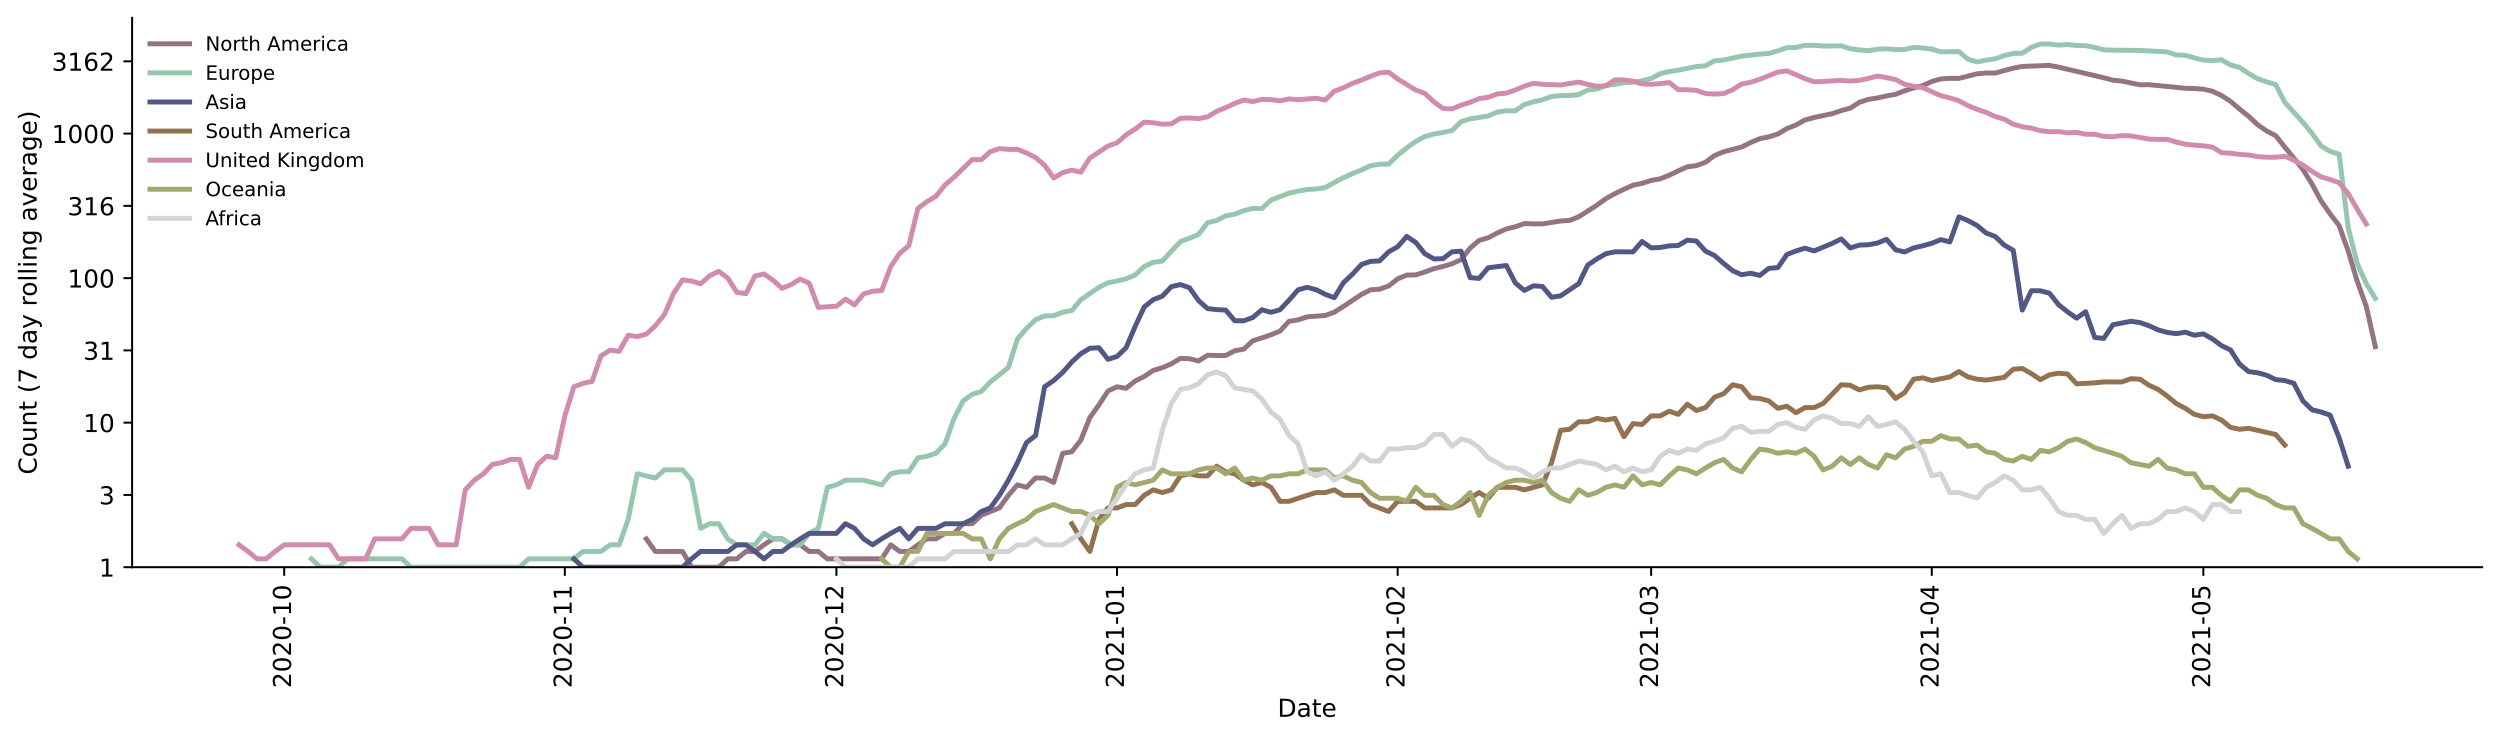 <?xml version="1.0" encoding="utf-8" standalone="no"?>
<!DOCTYPE svg PUBLIC "-//W3C//DTD SVG 1.1//EN"
  "http://www.w3.org/Graphics/SVG/1.1/DTD/svg11.dtd">
<!-- Created with matplotlib (https://matplotlib.org/) -->
<svg height="298.621pt" version="1.1" viewBox="0 0 1009.128 298.621" width="1009.128pt" xmlns="http://www.w3.org/2000/svg" xmlns:xlink="http://www.w3.org/1999/xlink">
 <defs>
  <style type="text/css">*{stroke-linecap:butt;stroke-linejoin:round;}</style>
 </defs>
 <g id="figure_1">
  <g id="patch_1">
   <path d="M 0 298.621 
L 1009.128 298.621 
L 1009.128 0 
L 0 0 
z
" style="fill:#ffffff;"/>
  </g>
  <g id="axes_1">
   <g id="patch_2">
    <path d="M 53.328 228.96 
L 1001.928 228.96 
L 1001.928 7.2 
L 53.328 7.2 
z
" style="fill:#ffffff;"/>
   </g>
   <g id="matplotlib.axis_1">
    <g id="xtick_1">
     <g id="line2d_1">
      <defs>
       <path d="M 0 0 
L 0 3.5 
" id="m4440523bf5" style="stroke:#000000;stroke-width:0.8;"/>
      </defs>
      <g>
       <use style="stroke:#000000;stroke-width:0.8;" x="114.717" xlink:href="#m4440523bf5" y="228.96"/>
      </g>
     </g>
     <g id="text_1">
      <!-- 2020-10 -->
      <g transform="translate(117.476 277.743)rotate(-90)scale(0.1 -0.1)">
       <defs>
        <path d="M 19.188 8.297 
L 53.609 8.297 
L 53.609 0 
L 7.328 0 
L 7.328 8.297 
Q 12.938 14.109 22.625 23.891 
Q 32.328 33.688 34.812 36.531 
Q 39.547 41.844 41.422 45.531 
Q 43.312 49.219 43.312 52.781 
Q 43.312 58.594 39.234 62.25 
Q 35.156 65.922 28.609 65.922 
Q 23.969 65.922 18.812 64.312 
Q 13.672 62.703 7.812 59.422 
L 7.812 69.391 
Q 13.766 71.781 18.938 73 
Q 24.125 74.219 28.422 74.219 
Q 39.75 74.219 46.484 68.547 
Q 53.219 62.891 53.219 53.422 
Q 53.219 48.922 51.531 44.891 
Q 49.859 40.875 45.406 35.406 
Q 44.188 33.984 37.641 27.219 
Q 31.109 20.453 19.188 8.297 
z
" id="DejaVuSans-50"/>
        <path d="M 31.781 66.406 
Q 24.172 66.406 20.328 58.906 
Q 16.5 51.422 16.5 36.375 
Q 16.5 21.391 20.328 13.891 
Q 24.172 6.391 31.781 6.391 
Q 39.453 6.391 43.281 13.891 
Q 47.125 21.391 47.125 36.375 
Q 47.125 51.422 43.281 58.906 
Q 39.453 66.406 31.781 66.406 
z
M 31.781 74.219 
Q 44.047 74.219 50.516 64.516 
Q 56.984 54.828 56.984 36.375 
Q 56.984 17.969 50.516 8.266 
Q 44.047 -1.422 31.781 -1.422 
Q 19.531 -1.422 13.062 8.266 
Q 6.594 17.969 6.594 36.375 
Q 6.594 54.828 13.062 64.516 
Q 19.531 74.219 31.781 74.219 
z
" id="DejaVuSans-48"/>
        <path d="M 4.891 31.391 
L 31.203 31.391 
L 31.203 23.391 
L 4.891 23.391 
z
" id="DejaVuSans-45"/>
        <path d="M 12.406 8.297 
L 28.516 8.297 
L 28.516 63.922 
L 10.984 60.406 
L 10.984 69.391 
L 28.422 72.906 
L 38.281 72.906 
L 38.281 8.297 
L 54.391 8.297 
L 54.391 0 
L 12.406 0 
z
" id="DejaVuSans-49"/>
       </defs>
       <use xlink:href="#DejaVuSans-50"/>
       <use x="63.623" xlink:href="#DejaVuSans-48"/>
       <use x="127.246" xlink:href="#DejaVuSans-50"/>
       <use x="190.869" xlink:href="#DejaVuSans-48"/>
       <use x="254.492" xlink:href="#DejaVuSans-45"/>
       <use x="290.576" xlink:href="#DejaVuSans-49"/>
       <use x="354.199" xlink:href="#DejaVuSans-48"/>
      </g>
     </g>
    </g>
    <g id="xtick_2">
     <g id="line2d_2">
      <g>
       <use style="stroke:#000000;stroke-width:0.8;" x="227.993" xlink:href="#m4440523bf5" y="228.96"/>
      </g>
     </g>
     <g id="text_2">
      <!-- 2020-11 -->
      <g transform="translate(230.753 277.743)rotate(-90)scale(0.1 -0.1)">
       <use xlink:href="#DejaVuSans-50"/>
       <use x="63.623" xlink:href="#DejaVuSans-48"/>
       <use x="127.246" xlink:href="#DejaVuSans-50"/>
       <use x="190.869" xlink:href="#DejaVuSans-48"/>
       <use x="254.492" xlink:href="#DejaVuSans-45"/>
       <use x="290.576" xlink:href="#DejaVuSans-49"/>
       <use x="354.199" xlink:href="#DejaVuSans-49"/>
      </g>
     </g>
    </g>
    <g id="xtick_3">
     <g id="line2d_3">
      <g>
       <use style="stroke:#000000;stroke-width:0.8;" x="337.616" xlink:href="#m4440523bf5" y="228.96"/>
      </g>
     </g>
     <g id="text_3">
      <!-- 2020-12 -->
      <g transform="translate(340.375 277.743)rotate(-90)scale(0.1 -0.1)">
       <use xlink:href="#DejaVuSans-50"/>
       <use x="63.623" xlink:href="#DejaVuSans-48"/>
       <use x="127.246" xlink:href="#DejaVuSans-50"/>
       <use x="190.869" xlink:href="#DejaVuSans-48"/>
       <use x="254.492" xlink:href="#DejaVuSans-45"/>
       <use x="290.576" xlink:href="#DejaVuSans-49"/>
       <use x="354.199" xlink:href="#DejaVuSans-50"/>
      </g>
     </g>
    </g>
    <g id="xtick_4">
     <g id="line2d_4">
      <g>
       <use style="stroke:#000000;stroke-width:0.8;" x="450.892" xlink:href="#m4440523bf5" y="228.96"/>
      </g>
     </g>
     <g id="text_4">
      <!-- 2021-01 -->
      <g transform="translate(453.652 277.743)rotate(-90)scale(0.1 -0.1)">
       <use xlink:href="#DejaVuSans-50"/>
       <use x="63.623" xlink:href="#DejaVuSans-48"/>
       <use x="127.246" xlink:href="#DejaVuSans-50"/>
       <use x="190.869" xlink:href="#DejaVuSans-49"/>
       <use x="254.492" xlink:href="#DejaVuSans-45"/>
       <use x="290.576" xlink:href="#DejaVuSans-48"/>
       <use x="354.199" xlink:href="#DejaVuSans-49"/>
      </g>
     </g>
    </g>
    <g id="xtick_5">
     <g id="line2d_5">
      <g>
       <use style="stroke:#000000;stroke-width:0.8;" x="564.169" xlink:href="#m4440523bf5" y="228.96"/>
      </g>
     </g>
     <g id="text_5">
      <!-- 2021-02 -->
      <g transform="translate(566.928 277.743)rotate(-90)scale(0.1 -0.1)">
       <use xlink:href="#DejaVuSans-50"/>
       <use x="63.623" xlink:href="#DejaVuSans-48"/>
       <use x="127.246" xlink:href="#DejaVuSans-50"/>
       <use x="190.869" xlink:href="#DejaVuSans-49"/>
       <use x="254.492" xlink:href="#DejaVuSans-45"/>
       <use x="290.576" xlink:href="#DejaVuSans-48"/>
       <use x="354.199" xlink:href="#DejaVuSans-50"/>
      </g>
     </g>
    </g>
    <g id="xtick_6">
     <g id="line2d_6">
      <g>
       <use style="stroke:#000000;stroke-width:0.8;" x="666.483" xlink:href="#m4440523bf5" y="228.96"/>
      </g>
     </g>
     <g id="text_6">
      <!-- 2021-03 -->
      <g transform="translate(669.243 277.743)rotate(-90)scale(0.1 -0.1)">
       <defs>
        <path d="M 40.578 39.312 
Q 47.656 37.797 51.625 33 
Q 55.609 28.219 55.609 21.188 
Q 55.609 10.406 48.188 4.484 
Q 40.766 -1.422 27.094 -1.422 
Q 22.516 -1.422 17.656 -0.516 
Q 12.797 0.391 7.625 2.203 
L 7.625 11.719 
Q 11.719 9.328 16.594 8.109 
Q 21.484 6.891 26.812 6.891 
Q 36.078 6.891 40.938 10.547 
Q 45.797 14.203 45.797 21.188 
Q 45.797 27.641 41.281 31.266 
Q 36.766 34.906 28.719 34.906 
L 20.219 34.906 
L 20.219 43.016 
L 29.109 43.016 
Q 36.375 43.016 40.234 45.922 
Q 44.094 48.828 44.094 54.297 
Q 44.094 59.906 40.109 62.906 
Q 36.141 65.922 28.719 65.922 
Q 24.656 65.922 20.016 65.031 
Q 15.375 64.156 9.812 62.312 
L 9.812 71.094 
Q 15.438 72.656 20.344 73.438 
Q 25.25 74.219 29.594 74.219 
Q 40.828 74.219 47.359 69.109 
Q 53.906 64.016 53.906 55.328 
Q 53.906 49.266 50.438 45.094 
Q 46.969 40.922 40.578 39.312 
z
" id="DejaVuSans-51"/>
       </defs>
       <use xlink:href="#DejaVuSans-50"/>
       <use x="63.623" xlink:href="#DejaVuSans-48"/>
       <use x="127.246" xlink:href="#DejaVuSans-50"/>
       <use x="190.869" xlink:href="#DejaVuSans-49"/>
       <use x="254.492" xlink:href="#DejaVuSans-45"/>
       <use x="290.576" xlink:href="#DejaVuSans-48"/>
       <use x="354.199" xlink:href="#DejaVuSans-51"/>
      </g>
     </g>
    </g>
    <g id="xtick_7">
     <g id="line2d_7">
      <g>
       <use style="stroke:#000000;stroke-width:0.8;" x="779.76" xlink:href="#m4440523bf5" y="228.96"/>
      </g>
     </g>
     <g id="text_7">
      <!-- 2021-04 -->
      <g transform="translate(782.519 277.743)rotate(-90)scale(0.1 -0.1)">
       <defs>
        <path d="M 37.797 64.312 
L 12.891 25.391 
L 37.797 25.391 
z
M 35.203 72.906 
L 47.609 72.906 
L 47.609 25.391 
L 58.016 25.391 
L 58.016 17.188 
L 47.609 17.188 
L 47.609 0 
L 37.797 0 
L 37.797 17.188 
L 4.891 17.188 
L 4.891 26.703 
z
" id="DejaVuSans-52"/>
       </defs>
       <use xlink:href="#DejaVuSans-50"/>
       <use x="63.623" xlink:href="#DejaVuSans-48"/>
       <use x="127.246" xlink:href="#DejaVuSans-50"/>
       <use x="190.869" xlink:href="#DejaVuSans-49"/>
       <use x="254.492" xlink:href="#DejaVuSans-45"/>
       <use x="290.576" xlink:href="#DejaVuSans-48"/>
       <use x="354.199" xlink:href="#DejaVuSans-52"/>
      </g>
     </g>
    </g>
    <g id="xtick_8">
     <g id="line2d_8">
      <g>
       <use style="stroke:#000000;stroke-width:0.8;" x="889.382" xlink:href="#m4440523bf5" y="228.96"/>
      </g>
     </g>
     <g id="text_8">
      <!-- 2021-05 -->
      <g transform="translate(892.142 277.743)rotate(-90)scale(0.1 -0.1)">
       <defs>
        <path d="M 10.797 72.906 
L 49.516 72.906 
L 49.516 64.594 
L 19.828 64.594 
L 19.828 46.734 
Q 21.969 47.469 24.109 47.828 
Q 26.266 48.188 28.422 48.188 
Q 40.625 48.188 47.75 41.5 
Q 54.891 34.812 54.891 23.391 
Q 54.891 11.625 47.562 5.094 
Q 40.234 -1.422 26.906 -1.422 
Q 22.312 -1.422 17.547 -0.641 
Q 12.797 0.141 7.719 1.703 
L 7.719 11.625 
Q 12.109 9.234 16.797 8.062 
Q 21.484 6.891 26.703 6.891 
Q 35.156 6.891 40.078 11.328 
Q 45.016 15.766 45.016 23.391 
Q 45.016 31 40.078 35.438 
Q 35.156 39.891 26.703 39.891 
Q 22.75 39.891 18.812 39.016 
Q 14.891 38.141 10.797 36.281 
z
" id="DejaVuSans-53"/>
       </defs>
       <use xlink:href="#DejaVuSans-50"/>
       <use x="63.623" xlink:href="#DejaVuSans-48"/>
       <use x="127.246" xlink:href="#DejaVuSans-50"/>
       <use x="190.869" xlink:href="#DejaVuSans-49"/>
       <use x="254.492" xlink:href="#DejaVuSans-45"/>
       <use x="290.576" xlink:href="#DejaVuSans-48"/>
       <use x="354.199" xlink:href="#DejaVuSans-53"/>
      </g>
     </g>
    </g>
    <g id="text_9">
     <!-- Date -->
     <g transform="translate(515.677 289.341)scale(0.1 -0.1)">
      <defs>
       <path d="M 19.672 64.797 
L 19.672 8.109 
L 31.594 8.109 
Q 46.688 8.109 53.688 14.938 
Q 60.688 21.781 60.688 36.531 
Q 60.688 51.172 53.688 57.984 
Q 46.688 64.797 31.594 64.797 
z
M 9.812 72.906 
L 30.078 72.906 
Q 51.266 72.906 61.172 64.094 
Q 71.094 55.281 71.094 36.531 
Q 71.094 17.672 61.125 8.828 
Q 51.172 0 30.078 0 
L 9.812 0 
z
" id="DejaVuSans-68"/>
       <path d="M 34.281 27.484 
Q 23.391 27.484 19.188 25 
Q 14.984 22.516 14.984 16.5 
Q 14.984 11.719 18.141 8.906 
Q 21.297 6.109 26.703 6.109 
Q 34.188 6.109 38.703 11.406 
Q 43.219 16.703 43.219 25.484 
L 43.219 27.484 
z
M 52.203 31.203 
L 52.203 0 
L 43.219 0 
L 43.219 8.297 
Q 40.141 3.328 35.547 0.953 
Q 30.953 -1.422 24.312 -1.422 
Q 15.922 -1.422 10.953 3.297 
Q 6 8.016 6 15.922 
Q 6 25.141 12.172 29.828 
Q 18.359 34.516 30.609 34.516 
L 43.219 34.516 
L 43.219 35.406 
Q 43.219 41.609 39.141 45 
Q 35.062 48.391 27.688 48.391 
Q 23 48.391 18.547 47.266 
Q 14.109 46.141 10.016 43.891 
L 10.016 52.203 
Q 14.938 54.109 19.578 55.047 
Q 24.219 56 28.609 56 
Q 40.484 56 46.344 49.844 
Q 52.203 43.703 52.203 31.203 
z
" id="DejaVuSans-97"/>
       <path d="M 18.312 70.219 
L 18.312 54.688 
L 36.812 54.688 
L 36.812 47.703 
L 18.312 47.703 
L 18.312 18.016 
Q 18.312 11.328 20.141 9.422 
Q 21.969 7.516 27.594 7.516 
L 36.812 7.516 
L 36.812 0 
L 27.594 0 
Q 17.188 0 13.234 3.875 
Q 9.281 7.766 9.281 18.016 
L 9.281 47.703 
L 2.688 47.703 
L 2.688 54.688 
L 9.281 54.688 
L 9.281 70.219 
z
" id="DejaVuSans-116"/>
       <path d="M 56.203 29.594 
L 56.203 25.203 
L 14.891 25.203 
Q 15.484 15.922 20.484 11.062 
Q 25.484 6.203 34.422 6.203 
Q 39.594 6.203 44.453 7.469 
Q 49.312 8.734 54.109 11.281 
L 54.109 2.781 
Q 49.266 0.734 44.188 -0.344 
Q 39.109 -1.422 33.891 -1.422 
Q 20.797 -1.422 13.156 6.188 
Q 5.516 13.812 5.516 26.812 
Q 5.516 40.234 12.766 48.109 
Q 20.016 56 32.328 56 
Q 43.359 56 49.781 48.891 
Q 56.203 41.797 56.203 29.594 
z
M 47.219 32.234 
Q 47.125 39.594 43.094 43.984 
Q 39.062 48.391 32.422 48.391 
Q 24.906 48.391 20.391 44.141 
Q 15.875 39.891 15.188 32.172 
z
" id="DejaVuSans-101"/>
      </defs>
      <use xlink:href="#DejaVuSans-68"/>
      <use x="77.002" xlink:href="#DejaVuSans-97"/>
      <use x="138.281" xlink:href="#DejaVuSans-116"/>
      <use x="177.49" xlink:href="#DejaVuSans-101"/>
     </g>
    </g>
   </g>
   <g id="matplotlib.axis_2">
    <g id="ytick_1">
     <g id="line2d_9">
      <defs>
       <path d="M 0 0 
L -3.5 0 
" id="m72261c128d" style="stroke:#000000;stroke-width:0.8;"/>
      </defs>
      <g>
       <use style="stroke:#000000;stroke-width:0.8;" x="53.328" xlink:href="#m72261c128d" y="228.96"/>
      </g>
     </g>
     <g id="text_10">
      <!-- 1 -->
      <g transform="translate(39.966 232.759)scale(0.1 -0.1)">
       <use xlink:href="#DejaVuSans-49"/>
      </g>
     </g>
    </g>
    <g id="ytick_2">
     <g id="line2d_10">
      <g>
       <use style="stroke:#000000;stroke-width:0.8;" x="53.328" xlink:href="#m72261c128d" y="199.788"/>
      </g>
     </g>
     <g id="text_11">
      <!-- 3 -->
      <g transform="translate(39.966 203.587)scale(0.1 -0.1)">
       <use xlink:href="#DejaVuSans-51"/>
      </g>
     </g>
    </g>
    <g id="ytick_3">
     <g id="line2d_11">
      <g>
       <use style="stroke:#000000;stroke-width:0.8;" x="53.328" xlink:href="#m72261c128d" y="170.616"/>
      </g>
     </g>
     <g id="text_12">
      <!-- 10 -->
      <g transform="translate(33.603 174.415)scale(0.1 -0.1)">
       <use xlink:href="#DejaVuSans-49"/>
       <use x="63.623" xlink:href="#DejaVuSans-48"/>
      </g>
     </g>
    </g>
    <g id="ytick_4">
     <g id="line2d_12">
      <g>
       <use style="stroke:#000000;stroke-width:0.8;" x="53.328" xlink:href="#m72261c128d" y="141.444"/>
      </g>
     </g>
     <g id="text_13">
      <!-- 31 -->
      <g transform="translate(33.603 145.243)scale(0.1 -0.1)">
       <use xlink:href="#DejaVuSans-51"/>
       <use x="63.623" xlink:href="#DejaVuSans-49"/>
      </g>
     </g>
    </g>
    <g id="ytick_5">
     <g id="line2d_13">
      <g>
       <use style="stroke:#000000;stroke-width:0.8;" x="53.328" xlink:href="#m72261c128d" y="112.272"/>
      </g>
     </g>
     <g id="text_14">
      <!-- 100 -->
      <g transform="translate(27.241 116.071)scale(0.1 -0.1)">
       <use xlink:href="#DejaVuSans-49"/>
       <use x="63.623" xlink:href="#DejaVuSans-48"/>
       <use x="127.246" xlink:href="#DejaVuSans-48"/>
      </g>
     </g>
    </g>
    <g id="ytick_6">
     <g id="line2d_14">
      <g>
       <use style="stroke:#000000;stroke-width:0.8;" x="53.328" xlink:href="#m72261c128d" y="83.1"/>
      </g>
     </g>
     <g id="text_15">
      <!-- 316 -->
      <g transform="translate(27.241 86.899)scale(0.1 -0.1)">
       <defs>
        <path d="M 33.016 40.375 
Q 26.375 40.375 22.484 35.828 
Q 18.609 31.297 18.609 23.391 
Q 18.609 15.531 22.484 10.953 
Q 26.375 6.391 33.016 6.391 
Q 39.656 6.391 43.531 10.953 
Q 47.406 15.531 47.406 23.391 
Q 47.406 31.297 43.531 35.828 
Q 39.656 40.375 33.016 40.375 
z
M 52.594 71.297 
L 52.594 62.312 
Q 48.875 64.062 45.094 64.984 
Q 41.312 65.922 37.594 65.922 
Q 27.828 65.922 22.672 59.328 
Q 17.531 52.734 16.797 39.406 
Q 19.672 43.656 24.016 45.922 
Q 28.375 48.188 33.594 48.188 
Q 44.578 48.188 50.953 41.516 
Q 57.328 34.859 57.328 23.391 
Q 57.328 12.156 50.688 5.359 
Q 44.047 -1.422 33.016 -1.422 
Q 20.359 -1.422 13.672 8.266 
Q 6.984 17.969 6.984 36.375 
Q 6.984 53.656 15.188 63.938 
Q 23.391 74.219 37.203 74.219 
Q 40.922 74.219 44.703 73.484 
Q 48.484 72.75 52.594 71.297 
z
" id="DejaVuSans-54"/>
       </defs>
       <use xlink:href="#DejaVuSans-51"/>
       <use x="63.623" xlink:href="#DejaVuSans-49"/>
       <use x="127.246" xlink:href="#DejaVuSans-54"/>
      </g>
     </g>
    </g>
    <g id="ytick_7">
     <g id="line2d_15">
      <g>
       <use style="stroke:#000000;stroke-width:0.8;" x="53.328" xlink:href="#m72261c128d" y="53.928"/>
      </g>
     </g>
     <g id="text_16">
      <!-- 1000 -->
      <g transform="translate(20.878 57.727)scale(0.1 -0.1)">
       <use xlink:href="#DejaVuSans-49"/>
       <use x="63.623" xlink:href="#DejaVuSans-48"/>
       <use x="127.246" xlink:href="#DejaVuSans-48"/>
       <use x="190.869" xlink:href="#DejaVuSans-48"/>
      </g>
     </g>
    </g>
    <g id="ytick_8">
     <g id="line2d_16">
      <g>
       <use style="stroke:#000000;stroke-width:0.8;" x="53.328" xlink:href="#m72261c128d" y="24.756"/>
      </g>
     </g>
     <g id="text_17">
      <!-- 3162 -->
      <g transform="translate(20.878 28.555)scale(0.1 -0.1)">
       <use xlink:href="#DejaVuSans-51"/>
       <use x="63.623" xlink:href="#DejaVuSans-49"/>
       <use x="127.246" xlink:href="#DejaVuSans-54"/>
       <use x="190.869" xlink:href="#DejaVuSans-50"/>
      </g>
     </g>
    </g>
    <g id="text_18">
     <!-- Count (7 day rolling average) -->
     <g transform="translate(14.798 191.548)rotate(-90)scale(0.1 -0.1)">
      <defs>
       <path d="M 64.406 67.281 
L 64.406 56.891 
Q 59.422 61.531 53.781 63.812 
Q 48.141 66.109 41.797 66.109 
Q 29.297 66.109 22.656 58.469 
Q 16.016 50.828 16.016 36.375 
Q 16.016 21.969 22.656 14.328 
Q 29.297 6.688 41.797 6.688 
Q 48.141 6.688 53.781 8.984 
Q 59.422 11.281 64.406 15.922 
L 64.406 5.609 
Q 59.234 2.094 53.438 0.328 
Q 47.656 -1.422 41.219 -1.422 
Q 24.656 -1.422 15.125 8.703 
Q 5.609 18.844 5.609 36.375 
Q 5.609 53.953 15.125 64.078 
Q 24.656 74.219 41.219 74.219 
Q 47.75 74.219 53.531 72.484 
Q 59.328 70.75 64.406 67.281 
z
" id="DejaVuSans-67"/>
       <path d="M 30.609 48.391 
Q 23.391 48.391 19.188 42.75 
Q 14.984 37.109 14.984 27.297 
Q 14.984 17.484 19.156 11.844 
Q 23.344 6.203 30.609 6.203 
Q 37.797 6.203 41.984 11.859 
Q 46.188 17.531 46.188 27.297 
Q 46.188 37.016 41.984 42.703 
Q 37.797 48.391 30.609 48.391 
z
M 30.609 56 
Q 42.328 56 49.016 48.375 
Q 55.719 40.766 55.719 27.297 
Q 55.719 13.875 49.016 6.219 
Q 42.328 -1.422 30.609 -1.422 
Q 18.844 -1.422 12.172 6.219 
Q 5.516 13.875 5.516 27.297 
Q 5.516 40.766 12.172 48.375 
Q 18.844 56 30.609 56 
z
" id="DejaVuSans-111"/>
       <path d="M 8.5 21.578 
L 8.5 54.688 
L 17.484 54.688 
L 17.484 21.922 
Q 17.484 14.156 20.5 10.266 
Q 23.531 6.391 29.594 6.391 
Q 36.859 6.391 41.078 11.031 
Q 45.312 15.672 45.312 23.688 
L 45.312 54.688 
L 54.297 54.688 
L 54.297 0 
L 45.312 0 
L 45.312 8.406 
Q 42.047 3.422 37.719 1 
Q 33.406 -1.422 27.688 -1.422 
Q 18.266 -1.422 13.375 4.438 
Q 8.5 10.297 8.5 21.578 
z
M 31.109 56 
z
" id="DejaVuSans-117"/>
       <path d="M 54.891 33.016 
L 54.891 0 
L 45.906 0 
L 45.906 32.719 
Q 45.906 40.484 42.875 44.328 
Q 39.844 48.188 33.797 48.188 
Q 26.516 48.188 22.312 43.547 
Q 18.109 38.922 18.109 30.906 
L 18.109 0 
L 9.078 0 
L 9.078 54.688 
L 18.109 54.688 
L 18.109 46.188 
Q 21.344 51.125 25.703 53.562 
Q 30.078 56 35.797 56 
Q 45.219 56 50.047 50.172 
Q 54.891 44.344 54.891 33.016 
z
" id="DejaVuSans-110"/>
       <path id="DejaVuSans-32"/>
       <path d="M 31 75.875 
Q 24.469 64.656 21.281 53.656 
Q 18.109 42.672 18.109 31.391 
Q 18.109 20.125 21.312 9.062 
Q 24.516 -2 31 -13.188 
L 23.188 -13.188 
Q 15.875 -1.703 12.234 9.375 
Q 8.594 20.453 8.594 31.391 
Q 8.594 42.281 12.203 53.312 
Q 15.828 64.359 23.188 75.875 
z
" id="DejaVuSans-40"/>
       <path d="M 8.203 72.906 
L 55.078 72.906 
L 55.078 68.703 
L 28.609 0 
L 18.312 0 
L 43.219 64.594 
L 8.203 64.594 
z
" id="DejaVuSans-55"/>
       <path d="M 45.406 46.391 
L 45.406 75.984 
L 54.391 75.984 
L 54.391 0 
L 45.406 0 
L 45.406 8.203 
Q 42.578 3.328 38.25 0.953 
Q 33.938 -1.422 27.875 -1.422 
Q 17.969 -1.422 11.734 6.484 
Q 5.516 14.406 5.516 27.297 
Q 5.516 40.188 11.734 48.094 
Q 17.969 56 27.875 56 
Q 33.938 56 38.25 53.625 
Q 42.578 51.266 45.406 46.391 
z
M 14.797 27.297 
Q 14.797 17.391 18.875 11.75 
Q 22.953 6.109 30.078 6.109 
Q 37.203 6.109 41.297 11.75 
Q 45.406 17.391 45.406 27.297 
Q 45.406 37.203 41.297 42.844 
Q 37.203 48.484 30.078 48.484 
Q 22.953 48.484 18.875 42.844 
Q 14.797 37.203 14.797 27.297 
z
" id="DejaVuSans-100"/>
       <path d="M 32.172 -5.078 
Q 28.375 -14.844 24.75 -17.812 
Q 21.141 -20.797 15.094 -20.797 
L 7.906 -20.797 
L 7.906 -13.281 
L 13.188 -13.281 
Q 16.891 -13.281 18.938 -11.516 
Q 21 -9.766 23.484 -3.219 
L 25.094 0.875 
L 2.984 54.688 
L 12.5 54.688 
L 29.594 11.922 
L 46.688 54.688 
L 56.203 54.688 
z
" id="DejaVuSans-121"/>
       <path d="M 41.109 46.297 
Q 39.594 47.172 37.812 47.578 
Q 36.031 48 33.891 48 
Q 26.266 48 22.188 43.047 
Q 18.109 38.094 18.109 28.812 
L 18.109 0 
L 9.078 0 
L 9.078 54.688 
L 18.109 54.688 
L 18.109 46.188 
Q 20.953 51.172 25.484 53.578 
Q 30.031 56 36.531 56 
Q 37.453 56 38.578 55.875 
Q 39.703 55.766 41.062 55.516 
z
" id="DejaVuSans-114"/>
       <path d="M 9.422 75.984 
L 18.406 75.984 
L 18.406 0 
L 9.422 0 
z
" id="DejaVuSans-108"/>
       <path d="M 9.422 54.688 
L 18.406 54.688 
L 18.406 0 
L 9.422 0 
z
M 9.422 75.984 
L 18.406 75.984 
L 18.406 64.594 
L 9.422 64.594 
z
" id="DejaVuSans-105"/>
       <path d="M 45.406 27.984 
Q 45.406 37.75 41.375 43.109 
Q 37.359 48.484 30.078 48.484 
Q 22.859 48.484 18.828 43.109 
Q 14.797 37.75 14.797 27.984 
Q 14.797 18.266 18.828 12.891 
Q 22.859 7.516 30.078 7.516 
Q 37.359 7.516 41.375 12.891 
Q 45.406 18.266 45.406 27.984 
z
M 54.391 6.781 
Q 54.391 -7.172 48.188 -13.984 
Q 42 -20.797 29.203 -20.797 
Q 24.469 -20.797 20.266 -20.094 
Q 16.062 -19.391 12.109 -17.922 
L 12.109 -9.188 
Q 16.062 -11.328 19.922 -12.344 
Q 23.781 -13.375 27.781 -13.375 
Q 36.625 -13.375 41.016 -8.766 
Q 45.406 -4.156 45.406 5.172 
L 45.406 9.625 
Q 42.625 4.781 38.281 2.391 
Q 33.938 0 27.875 0 
Q 17.828 0 11.672 7.656 
Q 5.516 15.328 5.516 27.984 
Q 5.516 40.672 11.672 48.328 
Q 17.828 56 27.875 56 
Q 33.938 56 38.281 53.609 
Q 42.625 51.219 45.406 46.391 
L 45.406 54.688 
L 54.391 54.688 
z
" id="DejaVuSans-103"/>
       <path d="M 2.984 54.688 
L 12.5 54.688 
L 29.594 8.797 
L 46.688 54.688 
L 56.203 54.688 
L 35.688 0 
L 23.484 0 
z
" id="DejaVuSans-118"/>
       <path d="M 8.016 75.875 
L 15.828 75.875 
Q 23.141 64.359 26.781 53.312 
Q 30.422 42.281 30.422 31.391 
Q 30.422 20.453 26.781 9.375 
Q 23.141 -1.703 15.828 -13.188 
L 8.016 -13.188 
Q 14.5 -2 17.703 9.062 
Q 20.906 20.125 20.906 31.391 
Q 20.906 42.672 17.703 53.656 
Q 14.5 64.656 8.016 75.875 
z
" id="DejaVuSans-41"/>
      </defs>
      <use xlink:href="#DejaVuSans-67"/>
      <use x="69.824" xlink:href="#DejaVuSans-111"/>
      <use x="131.006" xlink:href="#DejaVuSans-117"/>
      <use x="194.385" xlink:href="#DejaVuSans-110"/>
      <use x="257.764" xlink:href="#DejaVuSans-116"/>
      <use x="296.973" xlink:href="#DejaVuSans-32"/>
      <use x="328.76" xlink:href="#DejaVuSans-40"/>
      <use x="367.773" xlink:href="#DejaVuSans-55"/>
      <use x="431.396" xlink:href="#DejaVuSans-32"/>
      <use x="463.184" xlink:href="#DejaVuSans-100"/>
      <use x="526.66" xlink:href="#DejaVuSans-97"/>
      <use x="587.939" xlink:href="#DejaVuSans-121"/>
      <use x="647.119" xlink:href="#DejaVuSans-32"/>
      <use x="678.906" xlink:href="#DejaVuSans-114"/>
      <use x="717.77" xlink:href="#DejaVuSans-111"/>
      <use x="778.951" xlink:href="#DejaVuSans-108"/>
      <use x="806.734" xlink:href="#DejaVuSans-108"/>
      <use x="834.518" xlink:href="#DejaVuSans-105"/>
      <use x="862.301" xlink:href="#DejaVuSans-110"/>
      <use x="925.68" xlink:href="#DejaVuSans-103"/>
      <use x="989.156" xlink:href="#DejaVuSans-32"/>
      <use x="1020.943" xlink:href="#DejaVuSans-97"/>
      <use x="1082.223" xlink:href="#DejaVuSans-118"/>
      <use x="1141.402" xlink:href="#DejaVuSans-101"/>
      <use x="1202.926" xlink:href="#DejaVuSans-114"/>
      <use x="1244.039" xlink:href="#DejaVuSans-97"/>
      <use x="1305.318" xlink:href="#DejaVuSans-103"/>
      <use x="1368.795" xlink:href="#DejaVuSans-101"/>
      <use x="1430.318" xlink:href="#DejaVuSans-41"/>
     </g>
    </g>
   </g>
   <g id="line2d_17">
    <path clip-path="url(#pc73812c49f)" d="M 260.88 217.507 
L 264.534 222.592 
L 275.496 222.592 
L 279.15 228.96 
L 290.113 228.96 
L 293.767 225.577 
L 297.421 225.577 
L 301.075 222.592 
L 304.729 222.592 
L 308.383 219.922 
L 312.037 217.507 
L 315.691 217.507 
L 319.345 219.922 
L 322.999 219.922 
L 326.654 222.592 
L 330.308 222.592 
L 333.962 225.577 
L 355.886 225.577 
L 359.54 219.922 
L 363.194 222.592 
L 366.848 222.592 
L 370.503 219.922 
L 374.157 217.507 
L 377.811 217.507 
L 381.465 215.303 
L 385.119 215.303 
L 388.773 211.397 
L 392.427 211.397 
L 396.081 208.013 
L 403.389 205.029 
L 407.043 199.944 
L 410.697 195.711 
L 414.352 196.705 
L 418.006 192.944 
L 421.66 192.944 
L 425.314 194.755 
L 428.968 182.963 
L 432.622 182.381 
L 436.276 177.665 
L 439.93 168.532 
L 443.584 163.417 
L 447.238 157.818 
L 450.892 156.128 
L 454.546 156.748 
L 458.201 153.787 
L 461.855 151.989 
L 465.509 149.511 
L 469.163 148.433 
L 472.817 146.826 
L 476.471 144.657 
L 480.125 144.787 
L 483.779 145.718 
L 487.433 143.39 
L 491.087 143.513 
L 494.741 143.513 
L 498.395 141.6 
L 502.05 140.918 
L 505.704 137.563 
L 509.358 136.411 
L 513.012 135.13 
L 516.666 133.657 
L 520.32 129.691 
L 523.974 129.122 
L 527.628 127.885 
L 534.936 127.355 
L 538.59 126.012 
L 542.244 123.694 
L 549.553 118.848 
L 553.207 116.993 
L 556.861 116.733 
L 560.515 115.429 
L 564.169 112.563 
L 567.823 111.036 
L 571.477 110.967 
L 575.131 109.791 
L 578.785 108.449 
L 582.439 107.562 
L 586.093 106.445 
L 589.748 104.829 
L 593.402 100.138 
L 597.056 97.039 
L 600.71 95.97 
L 604.364 94.066 
L 608.018 92.409 
L 611.672 91.548 
L 615.326 90.225 
L 618.98 90.362 
L 622.634 90.362 
L 629.942 89.214 
L 633.597 88.954 
L 637.251 87.51 
L 644.559 82.845 
L 648.213 80.17 
L 651.867 78.152 
L 655.521 76.388 
L 659.175 74.755 
L 662.829 74.017 
L 666.483 72.837 
L 670.137 72.181 
L 673.791 70.714 
L 677.446 68.945 
L 681.1 67.328 
L 684.754 66.866 
L 688.408 65.515 
L 692.062 62.77 
L 695.716 61.271 
L 703.024 59.335 
L 706.678 57.515 
L 710.332 55.978 
L 713.986 55.235 
L 717.64 54.084 
L 721.295 51.884 
L 724.949 50.459 
L 728.603 48.408 
L 732.257 47.431 
L 739.565 45.885 
L 743.219 44.628 
L 746.873 43.647 
L 750.527 41.31 
L 754.181 40.102 
L 757.835 39.54 
L 761.489 38.727 
L 765.144 38.058 
L 768.798 36.638 
L 772.452 35.495 
L 776.106 34.585 
L 779.76 32.898 
L 783.414 31.846 
L 787.068 31.632 
L 790.722 31.631 
L 798.03 29.798 
L 801.684 29.472 
L 805.338 29.488 
L 812.647 27.505 
L 816.301 26.814 
L 827.263 26.396 
L 830.917 27.107 
L 849.187 31.392 
L 852.842 32.334 
L 856.496 32.742 
L 863.804 34.228 
L 867.458 34.176 
L 882.074 35.626 
L 885.728 35.72 
L 889.382 35.988 
L 893.036 36.834 
L 896.691 38.533 
L 900.345 40.891 
L 903.999 44.031 
L 907.653 46.915 
L 911.307 50.358 
L 914.961 52.882 
L 918.615 54.782 
L 922.269 59.393 
L 925.923 63.812 
L 929.577 68.414 
L 933.231 74.298 
L 936.885 81.041 
L 940.54 86.326 
L 944.194 91.042 
L 947.848 101.331 
L 951.502 113.534 
L 955.156 123.694 
L 958.81 139.929 
L 958.81 139.929 
" style="fill:none;stroke:#947383;stroke-linecap:square;stroke-width:2;"/>
   </g>
   <g id="line2d_18">
    <path clip-path="url(#pc73812c49f)" d="M 125.679 225.577 
L 129.333 228.96 
L 136.641 228.96 
L 140.295 225.577 
L 162.22 225.577 
L 165.874 228.96 
L 209.723 228.96 
L 213.377 225.577 
L 231.647 225.577 
L 235.301 222.592 
L 242.61 222.592 
L 246.264 219.922 
L 249.918 219.922 
L 253.572 209.649 
L 257.226 191.254 
L 264.534 192.944 
L 268.188 189.67 
L 275.496 189.67 
L 279.15 193.833 
L 282.805 213.275 
L 286.459 211.397 
L 290.113 211.397 
L 293.767 217.507 
L 297.421 219.922 
L 304.729 219.922 
L 308.383 215.303 
L 312.037 217.507 
L 315.691 217.507 
L 319.345 219.922 
L 322.999 219.922 
L 326.654 215.303 
L 330.308 213.275 
L 333.962 196.705 
L 337.616 195.711 
L 341.27 193.833 
L 348.578 193.833 
L 355.886 195.711 
L 359.54 191.254 
L 363.194 190.45 
L 366.848 190.45 
L 370.503 184.796 
L 374.157 184.17 
L 377.811 182.963 
L 381.465 179.142 
L 385.119 168.868 
L 388.773 161.833 
L 392.427 159.163 
L 396.081 158.037 
L 399.735 154.163 
L 403.389 151.305 
L 407.043 148.283 
L 410.697 136.789 
L 414.352 132.586 
L 418.006 129.051 
L 421.66 127.552 
L 425.314 127.42 
L 428.968 126.012 
L 432.622 125.337 
L 436.276 121.001 
L 443.584 115.968 
L 447.238 114.15 
L 450.892 113.42 
L 454.546 112.527 
L 458.201 111.036 
L 461.855 107.592 
L 465.509 105.904 
L 469.163 105.375 
L 476.471 97.499 
L 480.125 96.181 
L 483.779 94.655 
L 487.433 89.879 
L 491.087 88.982 
L 494.741 87.131 
L 498.395 86.469 
L 502.05 85.033 
L 505.704 84.135 
L 509.358 84.183 
L 513.012 80.778 
L 520.32 77.964 
L 523.974 77.146 
L 527.628 76.493 
L 531.282 76.291 
L 534.936 75.72 
L 538.59 73.651 
L 542.244 71.739 
L 545.899 70.083 
L 549.553 68.62 
L 553.207 66.896 
L 556.861 66.287 
L 560.515 66.252 
L 564.169 62.627 
L 567.823 59.691 
L 571.477 57.093 
L 575.131 55.121 
L 578.785 54.099 
L 582.439 53.48 
L 586.093 52.685 
L 589.748 49.119 
L 593.402 47.995 
L 600.71 46.809 
L 604.364 45.24 
L 608.018 44.709 
L 611.672 44.721 
L 615.326 42.16 
L 618.98 41.108 
L 622.634 40.256 
L 626.288 38.958 
L 629.942 38.602 
L 633.597 38.529 
L 637.251 38.196 
L 640.905 36.3 
L 644.559 35.9 
L 648.213 34.516 
L 651.867 34.044 
L 655.521 33.429 
L 659.175 33.174 
L 662.829 32.645 
L 666.483 31.718 
L 670.137 29.732 
L 673.791 28.84 
L 677.446 28.331 
L 684.754 26.864 
L 688.408 26.575 
L 692.062 24.529 
L 695.716 24.234 
L 703.024 22.657 
L 710.332 21.857 
L 713.986 21.557 
L 717.64 20.521 
L 721.295 19.232 
L 724.949 19.14 
L 728.603 18.322 
L 732.257 18.287 
L 735.911 18.571 
L 743.219 18.523 
L 746.873 19.666 
L 750.527 20.172 
L 754.181 20.437 
L 757.835 19.868 
L 761.489 19.718 
L 765.144 20.029 
L 768.798 19.979 
L 772.452 19.13 
L 776.106 19.398 
L 779.76 19.809 
L 783.414 20.945 
L 790.722 20.831 
L 794.376 23.871 
L 798.03 25.007 
L 801.684 24.27 
L 805.338 23.765 
L 808.993 22.451 
L 812.647 21.59 
L 816.301 21.479 
L 819.955 19.105 
L 823.609 17.773 
L 827.263 17.76 
L 830.917 18.228 
L 834.571 17.985 
L 838.225 18.366 
L 841.879 18.43 
L 845.533 19.16 
L 849.187 20.101 
L 852.842 20.252 
L 863.804 20.344 
L 874.766 20.956 
L 878.42 22.161 
L 882.074 22.306 
L 885.728 23.357 
L 889.382 24.284 
L 893.036 24.439 
L 896.691 24.129 
L 900.345 26.206 
L 903.999 27.235 
L 907.653 29.657 
L 911.307 31.816 
L 914.961 33.046 
L 918.615 34.15 
L 922.269 41.305 
L 929.577 49.372 
L 933.231 53.809 
L 936.885 58.904 
L 940.54 61.097 
L 944.194 62.237 
L 947.848 91.934 
L 951.502 106.445 
L 955.156 114.464 
L 958.81 120.446 
L 958.81 120.446 
" style="fill:none;stroke:#96c6ad;stroke-linecap:square;stroke-width:2;"/>
   </g>
   <g id="line2d_19">
    <path clip-path="url(#pc73812c49f)" d="M 231.647 225.577 
L 235.301 228.96 
L 275.496 228.96 
L 279.15 225.577 
L 282.805 222.592 
L 293.767 222.592 
L 297.421 219.922 
L 301.075 219.922 
L 304.729 222.592 
L 308.383 225.577 
L 312.037 222.592 
L 315.691 222.592 
L 319.345 219.922 
L 322.999 217.507 
L 326.654 215.303 
L 337.616 215.303 
L 341.27 211.397 
L 344.924 213.275 
L 348.578 217.507 
L 352.232 219.922 
L 355.886 217.507 
L 359.54 215.303 
L 363.194 213.275 
L 366.848 217.507 
L 370.503 213.275 
L 377.811 213.275 
L 381.465 211.397 
L 388.773 211.397 
L 392.427 209.649 
L 396.081 206.477 
L 399.735 205.029 
L 403.389 199.944 
L 407.043 193.833 
L 410.697 186.771 
L 414.352 178.64 
L 418.006 175.822 
L 421.66 156.128 
L 425.314 153.602 
L 428.968 150.311 
L 432.622 146.128 
L 436.276 142.779 
L 439.93 140.584 
L 443.584 140.364 
L 447.238 145.05 
L 450.892 143.889 
L 454.546 140.364 
L 458.201 131.791 
L 461.855 123.922 
L 465.509 120.95 
L 469.163 119.562 
L 472.817 115.718 
L 476.471 114.861 
L 480.125 116.136 
L 483.779 121.31 
L 487.433 124.561 
L 491.087 124.975 
L 494.741 125.155 
L 498.395 129.476 
L 502.05 129.476 
L 505.704 128.155 
L 509.358 125.035 
L 513.012 126.075 
L 516.666 125.035 
L 520.32 121.155 
L 523.974 116.993 
L 527.628 115.968 
L 531.282 116.95 
L 534.936 118.801 
L 538.59 120.147 
L 542.244 114.15 
L 545.899 110.693 
L 549.553 106.763 
L 553.207 105.513 
L 556.861 105.32 
L 560.515 101.663 
L 564.169 99.627 
L 567.823 95.425 
L 571.477 97.866 
L 575.131 102.412 
L 578.785 104.508 
L 582.439 104.428 
L 586.093 101.639 
L 589.748 101.378 
L 593.402 112.056 
L 597.056 112.381 
L 600.71 108.078 
L 608.018 107.174 
L 611.672 114.228 
L 615.326 117.256 
L 618.98 115.347 
L 622.634 115.635 
L 626.288 120 
L 629.942 119.417 
L 637.251 114.503 
L 640.905 106.997 
L 644.559 104.534 
L 648.213 102.412 
L 651.867 101.639 
L 659.175 101.663 
L 662.829 97.459 
L 666.483 100.048 
L 670.137 99.892 
L 673.791 99.256 
L 677.446 99.084 
L 681.1 96.94 
L 684.754 97.278 
L 688.408 101.355 
L 692.062 103.133 
L 695.716 106.33 
L 699.37 109.272 
L 703.024 110.898 
L 706.678 110.289 
L 710.332 111.174 
L 713.986 108.325 
L 717.64 108.017 
L 721.295 102.708 
L 724.949 101.308 
L 728.603 100.183 
L 732.257 101.284 
L 739.565 98.258 
L 743.219 96.451 
L 746.873 100.093 
L 750.527 98.933 
L 754.181 98.784 
L 757.835 98.113 
L 761.489 96.606 
L 765.144 100.82 
L 768.798 101.71 
L 772.452 100.071 
L 776.106 99.235 
L 779.76 98.196 
L 783.414 96.723 
L 787.068 97.662 
L 790.722 87.537 
L 794.376 89.055 
L 798.03 91.011 
L 801.684 94.048 
L 805.338 95.443 
L 808.993 98.912 
L 812.647 101.051 
L 816.301 125.155 
L 819.955 117.345 
L 823.609 117.389 
L 827.263 118.337 
L 830.917 122.966 
L 834.571 125.888 
L 838.225 128.427 
L 841.879 125.826 
L 845.533 136.224 
L 849.187 136.599 
L 852.842 131.097 
L 860.15 129.691 
L 863.804 130.2 
L 867.458 131.48 
L 871.112 133.157 
L 874.766 134.167 
L 878.42 134.688 
L 882.074 134.081 
L 885.728 135.309 
L 889.382 134.776 
L 893.036 136.789 
L 896.691 139.501 
L 900.345 141.257 
L 903.999 146.968 
L 907.653 149.988 
L 911.307 150.474 
L 914.961 151.474 
L 918.615 153.234 
L 922.269 153.602 
L 925.923 154.736 
L 929.577 161.833 
L 933.231 165.4 
L 936.885 166.3 
L 940.54 167.551 
L 944.194 176.727 
L 947.848 188.179 
L 947.848 188.179 
" style="fill:none;stroke:#525886;stroke-linecap:square;stroke-width:2;"/>
   </g>
   <g id="line2d_20">
    <path clip-path="url(#pc73812c49f)" d="M 432.622 211.397 
L 436.276 217.507 
L 439.93 222.592 
L 443.584 209.649 
L 447.238 205.029 
L 450.892 205.029 
L 454.546 203.659 
L 458.201 203.659 
L 461.855 199.944 
L 465.509 197.739 
L 469.163 198.818 
L 472.817 197.739 
L 476.471 192.085 
L 480.125 191.254 
L 483.779 192.085 
L 487.433 192.085 
L 491.087 188.179 
L 494.741 190.45 
L 498.395 191.254 
L 502.05 193.833 
L 505.704 195.711 
L 509.358 194.755 
L 513.012 196.705 
L 516.666 202.359 
L 520.32 202.359 
L 527.628 199.944 
L 531.282 198.818 
L 534.936 198.818 
L 538.59 197.739 
L 542.244 199.944 
L 549.553 199.944 
L 553.207 203.659 
L 560.515 206.477 
L 564.169 202.359 
L 571.477 202.359 
L 575.131 205.029 
L 586.093 205.029 
L 589.748 203.659 
L 593.402 201.123 
L 597.056 198.818 
L 600.71 201.123 
L 604.364 196.705 
L 611.672 196.705 
L 615.326 197.739 
L 622.634 195.711 
L 626.288 186.771 
L 629.942 173.691 
L 633.597 173.286 
L 637.251 170.257 
L 640.905 170.257 
L 644.559 168.868 
L 648.213 169.553 
L 651.867 168.868 
L 655.521 176.27 
L 659.175 170.981 
L 662.829 171.351 
L 666.483 167.874 
L 670.137 167.874 
L 673.791 165.996 
L 677.446 167.233 
L 681.1 163.146 
L 684.754 165.696 
L 688.408 164.531 
L 692.062 160.342 
L 695.716 158.934 
L 699.37 155.323 
L 703.024 156.128 
L 706.678 160.585 
L 710.332 160.829 
L 713.986 161.833 
L 717.64 164.818 
L 721.295 163.968 
L 724.949 166.607 
L 728.603 164.531 
L 732.257 164.531 
L 735.911 162.878 
L 743.219 155.323 
L 746.873 155.522 
L 750.527 157.385 
L 754.181 156.333 
L 757.835 156.128 
L 761.489 156.54 
L 765.144 160.829 
L 768.798 158.482 
L 772.452 153.053 
L 776.106 152.516 
L 779.76 153.602 
L 787.068 152.164 
L 790.722 149.988 
L 794.376 152.164 
L 798.03 153.053 
L 801.684 153.417 
L 808.993 152.339 
L 812.647 149.044 
L 816.301 148.736 
L 819.955 150.803 
L 823.609 153.234 
L 827.263 151.305 
L 830.917 150.638 
L 834.571 150.969 
L 838.225 154.931 
L 845.533 154.544 
L 849.187 154.163 
L 856.496 154.163 
L 860.15 152.872 
L 863.804 153.053 
L 867.458 155.522 
L 871.112 157.171 
L 874.766 159.864 
L 878.42 162.878 
L 882.074 164.818 
L 885.728 167.233 
L 889.382 168.201 
L 893.036 167.874 
L 896.691 169.553 
L 900.345 172.494 
L 903.999 173.286 
L 907.653 172.887 
L 918.615 175.381 
L 922.269 179.654 
L 922.269 179.654 
" style="fill:none;stroke:#937252;stroke-linecap:square;stroke-width:2;"/>
   </g>
   <g id="line2d_21">
    <path clip-path="url(#pc73812c49f)" d="M 96.446 219.922 
L 100.1 222.592 
L 103.754 225.577 
L 107.409 225.577 
L 111.063 222.592 
L 114.717 219.922 
L 132.987 219.922 
L 136.641 225.577 
L 147.603 225.577 
L 151.258 217.507 
L 162.22 217.507 
L 165.874 213.275 
L 173.182 213.275 
L 176.836 219.922 
L 184.144 219.922 
L 187.798 197.739 
L 191.452 193.833 
L 195.107 191.254 
L 198.761 187.466 
L 202.415 186.771 
L 206.069 185.437 
L 209.723 185.437 
L 213.377 196.705 
L 217.031 187.466 
L 220.685 184.17 
L 224.339 184.796 
L 227.993 167.874 
L 231.647 156.128 
L 235.301 154.736 
L 238.956 153.974 
L 242.61 143.638 
L 246.264 141.371 
L 249.918 141.832 
L 253.572 135.309 
L 257.226 135.854 
L 260.88 134.864 
L 264.534 131.48 
L 268.188 126.964 
L 271.842 118.521 
L 275.496 112.969 
L 279.15 113.458 
L 282.805 114.543 
L 286.459 111.313 
L 290.113 109.498 
L 293.767 112.236 
L 297.421 118.017 
L 301.075 118.521 
L 304.729 111.418 
L 308.383 110.592 
L 312.037 113.119 
L 315.691 116.39 
L 319.345 114.861 
L 322.999 112.637 
L 326.654 114.346 
L 330.308 124.095 
L 333.962 123.808 
L 337.616 123.637 
L 341.27 120.747 
L 344.924 123.076 
L 348.578 118.661 
L 352.232 117.567 
L 355.886 117.256 
L 359.54 107.592 
L 363.194 102.192 
L 366.848 99.17 
L 370.503 84.135 
L 374.157 81.402 
L 377.811 79.199 
L 381.465 74.64 
L 385.119 71.513 
L 392.427 64.418 
L 396.081 64.484 
L 399.735 61.242 
L 403.389 60.002 
L 407.043 60.289 
L 410.697 60.298 
L 414.352 61.734 
L 418.006 63.568 
L 421.66 66.691 
L 425.314 71.849 
L 428.968 69.689 
L 432.622 68.639 
L 436.276 69.508 
L 439.93 63.796 
L 447.238 58.957 
L 450.892 57.636 
L 454.546 54.436 
L 458.201 52.119 
L 461.855 49.281 
L 465.509 49.563 
L 469.163 50.13 
L 472.817 49.999 
L 476.471 47.744 
L 480.125 47.634 
L 483.779 47.878 
L 487.433 47.155 
L 491.087 44.951 
L 494.741 43.438 
L 498.395 41.758 
L 502.05 40.383 
L 505.704 40.993 
L 509.358 40.115 
L 513.012 40.214 
L 516.666 40.684 
L 520.32 39.916 
L 523.974 40.248 
L 531.282 39.662 
L 534.936 40.383 
L 538.59 36.827 
L 542.244 35.42 
L 545.899 33.654 
L 549.553 32.314 
L 553.207 30.795 
L 556.861 29.429 
L 560.515 29.139 
L 564.169 31.86 
L 571.477 36.347 
L 575.131 37.687 
L 578.785 41.101 
L 582.439 43.758 
L 586.093 43.955 
L 589.748 42.471 
L 593.402 41.296 
L 597.056 39.8 
L 600.71 39.285 
L 604.364 37.913 
L 608.018 37.583 
L 611.672 36.332 
L 615.326 34.774 
L 618.98 33.613 
L 622.634 34.041 
L 629.942 34.301 
L 637.251 33.123 
L 640.905 34.07 
L 644.559 34.807 
L 648.213 34.635 
L 651.867 32.211 
L 655.521 32.262 
L 659.175 32.784 
L 662.829 33.858 
L 666.483 34.036 
L 670.137 33.756 
L 673.791 33.313 
L 677.446 36.201 
L 681.1 36.23 
L 684.754 36.485 
L 688.408 37.722 
L 692.062 37.965 
L 695.716 37.768 
L 699.37 36.266 
L 703.024 33.919 
L 706.678 33.206 
L 710.332 31.989 
L 717.64 29.125 
L 721.295 28.591 
L 728.603 31.745 
L 732.257 33.008 
L 735.911 32.902 
L 743.219 32.433 
L 746.873 32.726 
L 750.527 32.432 
L 754.181 31.658 
L 757.835 30.68 
L 761.489 31.344 
L 765.144 32.127 
L 768.798 34.012 
L 772.452 34.827 
L 776.106 35.376 
L 783.414 38.624 
L 787.068 39.534 
L 790.722 40.673 
L 794.376 42.651 
L 798.03 44.124 
L 801.684 45.333 
L 805.338 47.039 
L 808.993 48.118 
L 812.647 50.146 
L 816.301 51.15 
L 819.955 51.738 
L 823.609 52.726 
L 827.263 53.176 
L 830.917 53.134 
L 834.571 53.622 
L 838.225 53.458 
L 841.879 54.186 
L 845.533 54.208 
L 849.187 55.042 
L 852.842 55.197 
L 856.496 54.715 
L 860.15 54.85 
L 867.458 56.139 
L 871.112 56.278 
L 874.766 56.246 
L 878.42 57.336 
L 882.074 58.217 
L 885.728 58.593 
L 889.382 58.846 
L 893.036 59.362 
L 896.691 61.636 
L 900.345 61.838 
L 903.999 62.312 
L 907.653 62.576 
L 911.307 63.194 
L 914.961 63.483 
L 918.615 63.467 
L 922.269 63.101 
L 925.923 64.66 
L 929.577 66.637 
L 933.231 69.149 
L 936.885 71.405 
L 940.54 72.473 
L 944.194 73.738 
L 947.848 78.133 
L 951.502 84.435 
L 955.156 90.438 
L 955.156 90.438 
" style="fill:none;stroke:#d18cad;stroke-linecap:square;stroke-width:2;"/>
   </g>
   <g id="line2d_22">
    <path clip-path="url(#pc73812c49f)" d="M 355.886 225.577 
L 359.54 228.96 
L 363.194 228.96 
L 366.848 222.592 
L 370.503 222.592 
L 374.157 215.303 
L 388.773 215.303 
L 392.427 217.507 
L 396.081 217.507 
L 399.735 225.577 
L 403.389 217.507 
L 407.043 213.275 
L 410.697 211.397 
L 414.352 209.649 
L 418.006 206.477 
L 425.314 203.659 
L 432.622 206.477 
L 436.276 206.477 
L 439.93 208.013 
L 443.584 211.397 
L 447.238 208.013 
L 450.892 196.705 
L 454.546 194.755 
L 458.201 195.711 
L 465.509 193.833 
L 469.163 189.67 
L 472.817 191.254 
L 480.125 191.254 
L 483.779 189.67 
L 487.433 188.914 
L 491.087 188.914 
L 494.741 191.254 
L 498.395 188.914 
L 502.05 193.833 
L 505.704 192.944 
L 509.358 193.833 
L 513.012 192.085 
L 516.666 192.085 
L 520.32 191.254 
L 523.974 191.254 
L 527.628 189.67 
L 534.936 189.67 
L 538.59 192.944 
L 542.244 192.085 
L 545.899 193.833 
L 549.553 194.755 
L 553.207 198.818 
L 556.861 201.123 
L 564.169 201.123 
L 567.823 202.359 
L 571.477 196.705 
L 575.131 199.944 
L 578.785 199.944 
L 582.439 203.659 
L 586.093 205.029 
L 589.748 202.359 
L 593.402 198.818 
L 597.056 208.013 
L 600.71 199.944 
L 604.364 196.705 
L 608.018 194.755 
L 611.672 193.833 
L 615.326 193.833 
L 618.98 194.755 
L 622.634 193.833 
L 626.288 198.818 
L 629.942 201.123 
L 633.597 202.359 
L 637.251 197.739 
L 640.905 199.944 
L 644.559 198.818 
L 648.213 196.705 
L 651.867 195.711 
L 655.521 196.705 
L 659.175 192.085 
L 662.829 195.711 
L 666.483 194.755 
L 670.137 195.711 
L 673.791 192.085 
L 677.446 188.914 
L 681.1 189.67 
L 684.754 191.254 
L 688.408 188.914 
L 692.062 186.771 
L 695.716 185.437 
L 699.37 188.914 
L 703.024 190.45 
L 706.678 185.437 
L 710.332 181.255 
L 713.986 181.811 
L 717.64 182.963 
L 721.295 182.381 
L 724.949 182.963 
L 728.603 181.255 
L 732.257 184.17 
L 735.911 189.67 
L 739.565 188.179 
L 743.219 184.796 
L 746.873 187.466 
L 750.527 184.796 
L 754.181 187.466 
L 757.835 188.914 
L 761.489 183.56 
L 765.144 184.796 
L 768.798 181.255 
L 772.452 180.176 
L 776.106 178.148 
L 779.76 178.148 
L 783.414 175.822 
L 787.068 177.192 
L 790.722 177.192 
L 794.376 180.176 
L 798.03 179.654 
L 801.684 182.381 
L 805.338 182.963 
L 808.993 185.437 
L 812.647 186.096 
L 816.301 184.17 
L 819.955 185.437 
L 823.609 181.811 
L 827.263 182.381 
L 830.917 180.71 
L 834.571 178.148 
L 838.225 177.192 
L 841.879 178.64 
L 845.533 180.71 
L 852.842 182.963 
L 856.496 184.17 
L 860.15 186.771 
L 867.458 188.179 
L 871.112 185.437 
L 874.766 188.914 
L 878.42 189.67 
L 882.074 191.254 
L 885.728 191.254 
L 889.382 196.705 
L 893.036 196.705 
L 896.691 199.944 
L 900.345 202.359 
L 903.999 197.739 
L 907.653 197.739 
L 911.307 199.944 
L 914.961 201.123 
L 918.615 203.659 
L 922.269 205.029 
L 925.923 205.029 
L 929.577 211.397 
L 933.231 213.275 
L 936.885 215.303 
L 940.54 217.507 
L 944.194 217.507 
L 947.848 222.592 
L 951.502 225.577 
L 951.502 225.577 
" style="fill:none;stroke:#a4a86f;stroke-linecap:square;stroke-width:2;"/>
   </g>
   <g id="line2d_23">
    <path clip-path="url(#pc73812c49f)" d="M 337.616 225.577 
L 341.27 228.96 
L 366.848 228.96 
L 370.503 225.577 
L 381.465 225.577 
L 385.119 222.592 
L 407.043 222.592 
L 410.697 219.922 
L 414.352 219.922 
L 418.006 217.507 
L 421.66 219.922 
L 428.968 219.922 
L 432.622 217.507 
L 436.276 215.303 
L 439.93 208.013 
L 443.584 206.477 
L 447.238 206.477 
L 454.546 195.711 
L 458.201 191.254 
L 461.855 189.67 
L 465.509 188.914 
L 469.163 173.691 
L 472.817 162.878 
L 476.471 157.171 
L 480.125 156.54 
L 483.779 154.931 
L 487.433 151.305 
L 491.087 150.149 
L 494.741 151.645 
L 498.395 156.54 
L 505.704 157.818 
L 509.358 161.077 
L 513.012 166.3 
L 516.666 169.208 
L 520.32 175.822 
L 523.974 179.142 
L 527.628 190.45 
L 531.282 192.085 
L 534.936 190.45 
L 538.59 193.833 
L 542.244 191.254 
L 545.899 188.179 
L 549.553 183.56 
L 553.207 186.096 
L 556.861 186.096 
L 560.515 181.255 
L 564.169 181.255 
L 567.823 180.71 
L 571.477 180.71 
L 575.131 179.142 
L 578.785 175.381 
L 582.439 175.381 
L 586.093 180.176 
L 589.748 177.192 
L 593.402 178.148 
L 597.056 180.71 
L 600.71 184.796 
L 604.364 186.771 
L 608.018 188.914 
L 611.672 188.914 
L 615.326 190.45 
L 618.98 192.944 
L 622.634 190.45 
L 626.288 188.914 
L 629.942 188.914 
L 637.251 186.096 
L 644.559 187.466 
L 648.213 189.67 
L 651.867 188.179 
L 655.521 190.45 
L 659.175 188.914 
L 662.829 190.45 
L 666.483 189.67 
L 670.137 184.17 
L 673.791 181.811 
L 677.446 182.963 
L 681.1 181.255 
L 684.754 181.811 
L 688.408 179.142 
L 692.062 178.148 
L 695.716 176.727 
L 699.37 172.887 
L 703.024 172.107 
L 706.678 174.522 
L 710.332 174.103 
L 713.986 174.103 
L 717.64 171.351 
L 721.295 170.616 
L 724.949 172.494 
L 728.603 173.286 
L 732.257 169.553 
L 735.911 167.874 
L 739.565 168.868 
L 743.219 170.981 
L 746.873 170.981 
L 750.527 172.107 
L 754.181 168.201 
L 757.835 172.107 
L 761.489 171.351 
L 765.144 170.257 
L 768.798 173.286 
L 772.452 178.148 
L 776.106 182.381 
L 779.76 192.085 
L 783.414 191.254 
L 787.068 198.818 
L 790.722 198.818 
L 798.03 201.123 
L 801.684 196.705 
L 805.338 194.755 
L 808.993 192.085 
L 812.647 193.833 
L 816.301 197.739 
L 819.955 197.739 
L 823.609 196.705 
L 827.263 201.123 
L 830.917 206.477 
L 834.571 208.013 
L 838.225 208.013 
L 841.879 209.649 
L 845.533 209.649 
L 849.187 215.303 
L 852.842 211.397 
L 856.496 208.013 
L 860.15 213.275 
L 863.804 211.397 
L 867.458 211.397 
L 871.112 209.649 
L 874.766 206.477 
L 878.42 206.477 
L 882.074 205.029 
L 885.728 206.477 
L 889.382 209.649 
L 893.036 203.659 
L 896.691 203.659 
L 900.345 206.477 
L 903.999 206.477 
L 903.999 206.477 
" style="fill:none;stroke:#d3d3d3;stroke-linecap:square;stroke-width:2;"/>
   </g>
   <g id="patch_3">
    <path d="M 53.328 228.96 
L 53.328 7.2 
" style="fill:none;stroke:#000000;stroke-linecap:square;stroke-linejoin:miter;stroke-width:0.8;"/>
   </g>
   <g id="patch_4">
    <path d="M 53.328 228.96 
L 1001.928 228.96 
" style="fill:none;stroke:#000000;stroke-linecap:square;stroke-linejoin:miter;stroke-width:0.8;"/>
   </g>
   <g id="legend_1">
    <g id="line2d_24">
     <path d="M 60.528 17.679 
L 76.528 17.679 
" style="fill:none;stroke:#947383;stroke-linecap:square;stroke-width:2;"/>
    </g>
    <g id="line2d_25"/>
    <g id="text_19">
     <!-- North America -->
     <g transform="translate(82.928 20.479)scale(0.08 -0.08)">
      <defs>
       <path d="M 9.812 72.906 
L 23.094 72.906 
L 55.422 11.922 
L 55.422 72.906 
L 64.984 72.906 
L 64.984 0 
L 51.703 0 
L 19.391 60.984 
L 19.391 0 
L 9.812 0 
z
" id="DejaVuSans-78"/>
       <path d="M 54.891 33.016 
L 54.891 0 
L 45.906 0 
L 45.906 32.719 
Q 45.906 40.484 42.875 44.328 
Q 39.844 48.188 33.797 48.188 
Q 26.516 48.188 22.312 43.547 
Q 18.109 38.922 18.109 30.906 
L 18.109 0 
L 9.078 0 
L 9.078 75.984 
L 18.109 75.984 
L 18.109 46.188 
Q 21.344 51.125 25.703 53.562 
Q 30.078 56 35.797 56 
Q 45.219 56 50.047 50.172 
Q 54.891 44.344 54.891 33.016 
z
" id="DejaVuSans-104"/>
       <path d="M 34.188 63.188 
L 20.797 26.906 
L 47.609 26.906 
z
M 28.609 72.906 
L 39.797 72.906 
L 67.578 0 
L 57.328 0 
L 50.688 18.703 
L 17.828 18.703 
L 11.188 0 
L 0.781 0 
z
" id="DejaVuSans-65"/>
       <path d="M 52 44.188 
Q 55.375 50.25 60.062 53.125 
Q 64.75 56 71.094 56 
Q 79.641 56 84.281 50.016 
Q 88.922 44.047 88.922 33.016 
L 88.922 0 
L 79.891 0 
L 79.891 32.719 
Q 79.891 40.578 77.094 44.375 
Q 74.312 48.188 68.609 48.188 
Q 61.625 48.188 57.562 43.547 
Q 53.516 38.922 53.516 30.906 
L 53.516 0 
L 44.484 0 
L 44.484 32.719 
Q 44.484 40.625 41.703 44.406 
Q 38.922 48.188 33.109 48.188 
Q 26.219 48.188 22.156 43.531 
Q 18.109 38.875 18.109 30.906 
L 18.109 0 
L 9.078 0 
L 9.078 54.688 
L 18.109 54.688 
L 18.109 46.188 
Q 21.188 51.219 25.484 53.609 
Q 29.781 56 35.688 56 
Q 41.656 56 45.828 52.969 
Q 50 49.953 52 44.188 
z
" id="DejaVuSans-109"/>
       <path d="M 48.781 52.594 
L 48.781 44.188 
Q 44.969 46.297 41.141 47.344 
Q 37.312 48.391 33.406 48.391 
Q 24.656 48.391 19.812 42.844 
Q 14.984 37.312 14.984 27.297 
Q 14.984 17.281 19.812 11.734 
Q 24.656 6.203 33.406 6.203 
Q 37.312 6.203 41.141 7.25 
Q 44.969 8.297 48.781 10.406 
L 48.781 2.094 
Q 45.016 0.344 40.984 -0.531 
Q 36.969 -1.422 32.422 -1.422 
Q 20.062 -1.422 12.781 6.344 
Q 5.516 14.109 5.516 27.297 
Q 5.516 40.672 12.859 48.328 
Q 20.219 56 33.016 56 
Q 37.156 56 41.109 55.141 
Q 45.062 54.297 48.781 52.594 
z
" id="DejaVuSans-99"/>
      </defs>
      <use xlink:href="#DejaVuSans-78"/>
      <use x="74.805" xlink:href="#DejaVuSans-111"/>
      <use x="135.986" xlink:href="#DejaVuSans-114"/>
      <use x="177.1" xlink:href="#DejaVuSans-116"/>
      <use x="216.309" xlink:href="#DejaVuSans-104"/>
      <use x="279.688" xlink:href="#DejaVuSans-32"/>
      <use x="311.475" xlink:href="#DejaVuSans-65"/>
      <use x="379.883" xlink:href="#DejaVuSans-109"/>
      <use x="477.295" xlink:href="#DejaVuSans-101"/>
      <use x="538.818" xlink:href="#DejaVuSans-114"/>
      <use x="579.932" xlink:href="#DejaVuSans-105"/>
      <use x="607.715" xlink:href="#DejaVuSans-99"/>
      <use x="662.695" xlink:href="#DejaVuSans-97"/>
     </g>
    </g>
    <g id="line2d_26">
     <path d="M 60.528 29.421 
L 76.528 29.421 
" style="fill:none;stroke:#96c6ad;stroke-linecap:square;stroke-width:2;"/>
    </g>
    <g id="line2d_27"/>
    <g id="text_20">
     <!-- Europe -->
     <g transform="translate(82.928 32.221)scale(0.08 -0.08)">
      <defs>
       <path d="M 9.812 72.906 
L 55.906 72.906 
L 55.906 64.594 
L 19.672 64.594 
L 19.672 43.016 
L 54.391 43.016 
L 54.391 34.719 
L 19.672 34.719 
L 19.672 8.297 
L 56.781 8.297 
L 56.781 0 
L 9.812 0 
z
" id="DejaVuSans-69"/>
       <path d="M 18.109 8.203 
L 18.109 -20.797 
L 9.078 -20.797 
L 9.078 54.688 
L 18.109 54.688 
L 18.109 46.391 
Q 20.953 51.266 25.266 53.625 
Q 29.594 56 35.594 56 
Q 45.562 56 51.781 48.094 
Q 58.016 40.188 58.016 27.297 
Q 58.016 14.406 51.781 6.484 
Q 45.562 -1.422 35.594 -1.422 
Q 29.594 -1.422 25.266 0.953 
Q 20.953 3.328 18.109 8.203 
z
M 48.688 27.297 
Q 48.688 37.203 44.609 42.844 
Q 40.531 48.484 33.406 48.484 
Q 26.266 48.484 22.188 42.844 
Q 18.109 37.203 18.109 27.297 
Q 18.109 17.391 22.188 11.75 
Q 26.266 6.109 33.406 6.109 
Q 40.531 6.109 44.609 11.75 
Q 48.688 17.391 48.688 27.297 
z
" id="DejaVuSans-112"/>
      </defs>
      <use xlink:href="#DejaVuSans-69"/>
      <use x="63.184" xlink:href="#DejaVuSans-117"/>
      <use x="126.562" xlink:href="#DejaVuSans-114"/>
      <use x="165.426" xlink:href="#DejaVuSans-111"/>
      <use x="226.607" xlink:href="#DejaVuSans-112"/>
      <use x="290.084" xlink:href="#DejaVuSans-101"/>
     </g>
    </g>
    <g id="line2d_28">
     <path d="M 60.528 41.164 
L 76.528 41.164 
" style="fill:none;stroke:#525886;stroke-linecap:square;stroke-width:2;"/>
    </g>
    <g id="line2d_29"/>
    <g id="text_21">
     <!-- Asia -->
     <g transform="translate(82.928 43.964)scale(0.08 -0.08)">
      <defs>
       <path d="M 44.281 53.078 
L 44.281 44.578 
Q 40.484 46.531 36.375 47.5 
Q 32.281 48.484 27.875 48.484 
Q 21.188 48.484 17.844 46.438 
Q 14.5 44.391 14.5 40.281 
Q 14.5 37.156 16.891 35.375 
Q 19.281 33.594 26.516 31.984 
L 29.594 31.297 
Q 39.156 29.25 43.188 25.516 
Q 47.219 21.781 47.219 15.094 
Q 47.219 7.469 41.188 3.016 
Q 35.156 -1.422 24.609 -1.422 
Q 20.219 -1.422 15.453 -0.562 
Q 10.688 0.297 5.422 2 
L 5.422 11.281 
Q 10.406 8.688 15.234 7.391 
Q 20.062 6.109 24.812 6.109 
Q 31.156 6.109 34.562 8.281 
Q 37.984 10.453 37.984 14.406 
Q 37.984 18.062 35.516 20.016 
Q 33.062 21.969 24.703 23.781 
L 21.578 24.516 
Q 13.234 26.266 9.516 29.906 
Q 5.812 33.547 5.812 39.891 
Q 5.812 47.609 11.281 51.797 
Q 16.75 56 26.812 56 
Q 31.781 56 36.172 55.266 
Q 40.578 54.547 44.281 53.078 
z
" id="DejaVuSans-115"/>
      </defs>
      <use xlink:href="#DejaVuSans-65"/>
      <use x="68.408" xlink:href="#DejaVuSans-115"/>
      <use x="120.508" xlink:href="#DejaVuSans-105"/>
      <use x="148.291" xlink:href="#DejaVuSans-97"/>
     </g>
    </g>
    <g id="line2d_30">
     <path d="M 60.528 52.906 
L 76.528 52.906 
" style="fill:none;stroke:#937252;stroke-linecap:square;stroke-width:2;"/>
    </g>
    <g id="line2d_31"/>
    <g id="text_22">
     <!-- South America -->
     <g transform="translate(82.928 55.706)scale(0.08 -0.08)">
      <defs>
       <path d="M 53.516 70.516 
L 53.516 60.891 
Q 47.906 63.578 42.922 64.891 
Q 37.938 66.219 33.297 66.219 
Q 25.25 66.219 20.875 63.094 
Q 16.5 59.969 16.5 54.203 
Q 16.5 49.359 19.406 46.891 
Q 22.312 44.438 30.422 42.922 
L 36.375 41.703 
Q 47.406 39.594 52.656 34.297 
Q 57.906 29 57.906 20.125 
Q 57.906 9.516 50.797 4.047 
Q 43.703 -1.422 29.984 -1.422 
Q 24.812 -1.422 18.969 -0.25 
Q 13.141 0.922 6.891 3.219 
L 6.891 13.375 
Q 12.891 10.016 18.656 8.297 
Q 24.422 6.594 29.984 6.594 
Q 38.422 6.594 43.016 9.906 
Q 47.609 13.234 47.609 19.391 
Q 47.609 24.75 44.312 27.781 
Q 41.016 30.812 33.5 32.328 
L 27.484 33.5 
Q 16.453 35.688 11.516 40.375 
Q 6.594 45.062 6.594 53.422 
Q 6.594 63.094 13.406 68.656 
Q 20.219 74.219 32.172 74.219 
Q 37.312 74.219 42.625 73.281 
Q 47.953 72.359 53.516 70.516 
z
" id="DejaVuSans-83"/>
      </defs>
      <use xlink:href="#DejaVuSans-83"/>
      <use x="63.477" xlink:href="#DejaVuSans-111"/>
      <use x="124.658" xlink:href="#DejaVuSans-117"/>
      <use x="188.037" xlink:href="#DejaVuSans-116"/>
      <use x="227.246" xlink:href="#DejaVuSans-104"/>
      <use x="290.625" xlink:href="#DejaVuSans-32"/>
      <use x="322.412" xlink:href="#DejaVuSans-65"/>
      <use x="390.82" xlink:href="#DejaVuSans-109"/>
      <use x="488.232" xlink:href="#DejaVuSans-101"/>
      <use x="549.756" xlink:href="#DejaVuSans-114"/>
      <use x="590.869" xlink:href="#DejaVuSans-105"/>
      <use x="618.652" xlink:href="#DejaVuSans-99"/>
      <use x="673.633" xlink:href="#DejaVuSans-97"/>
     </g>
    </g>
    <g id="line2d_32">
     <path d="M 60.528 64.649 
L 76.528 64.649 
" style="fill:none;stroke:#d18cad;stroke-linecap:square;stroke-width:2;"/>
    </g>
    <g id="line2d_33"/>
    <g id="text_23">
     <!-- United Kingdom -->
     <g transform="translate(82.928 67.449)scale(0.08 -0.08)">
      <defs>
       <path d="M 8.688 72.906 
L 18.609 72.906 
L 18.609 28.609 
Q 18.609 16.891 22.844 11.734 
Q 27.094 6.594 36.625 6.594 
Q 46.094 6.594 50.344 11.734 
Q 54.594 16.891 54.594 28.609 
L 54.594 72.906 
L 64.5 72.906 
L 64.5 27.391 
Q 64.5 13.141 57.438 5.859 
Q 50.391 -1.422 36.625 -1.422 
Q 22.797 -1.422 15.734 5.859 
Q 8.688 13.141 8.688 27.391 
z
" id="DejaVuSans-85"/>
       <path d="M 9.812 72.906 
L 19.672 72.906 
L 19.672 42.094 
L 52.391 72.906 
L 65.094 72.906 
L 28.906 38.922 
L 67.672 0 
L 54.688 0 
L 19.672 35.109 
L 19.672 0 
L 9.812 0 
z
" id="DejaVuSans-75"/>
      </defs>
      <use xlink:href="#DejaVuSans-85"/>
      <use x="73.193" xlink:href="#DejaVuSans-110"/>
      <use x="136.572" xlink:href="#DejaVuSans-105"/>
      <use x="164.355" xlink:href="#DejaVuSans-116"/>
      <use x="203.564" xlink:href="#DejaVuSans-101"/>
      <use x="265.088" xlink:href="#DejaVuSans-100"/>
      <use x="328.564" xlink:href="#DejaVuSans-32"/>
      <use x="360.352" xlink:href="#DejaVuSans-75"/>
      <use x="425.928" xlink:href="#DejaVuSans-105"/>
      <use x="453.711" xlink:href="#DejaVuSans-110"/>
      <use x="517.09" xlink:href="#DejaVuSans-103"/>
      <use x="580.566" xlink:href="#DejaVuSans-100"/>
      <use x="644.043" xlink:href="#DejaVuSans-111"/>
      <use x="705.225" xlink:href="#DejaVuSans-109"/>
     </g>
    </g>
    <g id="line2d_34">
     <path d="M 60.528 76.391 
L 76.528 76.391 
" style="fill:none;stroke:#a4a86f;stroke-linecap:square;stroke-width:2;"/>
    </g>
    <g id="line2d_35"/>
    <g id="text_24">
     <!-- Oceania -->
     <g transform="translate(82.928 79.191)scale(0.08 -0.08)">
      <defs>
       <path d="M 39.406 66.219 
Q 28.656 66.219 22.328 58.203 
Q 16.016 50.203 16.016 36.375 
Q 16.016 22.609 22.328 14.594 
Q 28.656 6.594 39.406 6.594 
Q 50.141 6.594 56.422 14.594 
Q 62.703 22.609 62.703 36.375 
Q 62.703 50.203 56.422 58.203 
Q 50.141 66.219 39.406 66.219 
z
M 39.406 74.219 
Q 54.734 74.219 63.906 63.938 
Q 73.094 53.656 73.094 36.375 
Q 73.094 19.141 63.906 8.859 
Q 54.734 -1.422 39.406 -1.422 
Q 24.031 -1.422 14.812 8.828 
Q 5.609 19.094 5.609 36.375 
Q 5.609 53.656 14.812 63.938 
Q 24.031 74.219 39.406 74.219 
z
" id="DejaVuSans-79"/>
      </defs>
      <use xlink:href="#DejaVuSans-79"/>
      <use x="78.711" xlink:href="#DejaVuSans-99"/>
      <use x="133.691" xlink:href="#DejaVuSans-101"/>
      <use x="195.215" xlink:href="#DejaVuSans-97"/>
      <use x="256.494" xlink:href="#DejaVuSans-110"/>
      <use x="319.873" xlink:href="#DejaVuSans-105"/>
      <use x="347.656" xlink:href="#DejaVuSans-97"/>
     </g>
    </g>
    <g id="line2d_36">
     <path d="M 60.528 88.134 
L 76.528 88.134 
" style="fill:none;stroke:#d3d3d3;stroke-linecap:square;stroke-width:2;"/>
    </g>
    <g id="line2d_37"/>
    <g id="text_25">
     <!-- Africa -->
     <g transform="translate(82.928 90.934)scale(0.08 -0.08)">
      <defs>
       <path d="M 37.109 75.984 
L 37.109 68.5 
L 28.516 68.5 
Q 23.688 68.5 21.797 66.547 
Q 19.922 64.594 19.922 59.516 
L 19.922 54.688 
L 34.719 54.688 
L 34.719 47.703 
L 19.922 47.703 
L 19.922 0 
L 10.891 0 
L 10.891 47.703 
L 2.297 47.703 
L 2.297 54.688 
L 10.891 54.688 
L 10.891 58.5 
Q 10.891 67.625 15.141 71.797 
Q 19.391 75.984 28.609 75.984 
z
" id="DejaVuSans-102"/>
      </defs>
      <use xlink:href="#DejaVuSans-65"/>
      <use x="64.783" xlink:href="#DejaVuSans-102"/>
      <use x="99.988" xlink:href="#DejaVuSans-114"/>
      <use x="141.102" xlink:href="#DejaVuSans-105"/>
      <use x="168.885" xlink:href="#DejaVuSans-99"/>
      <use x="223.865" xlink:href="#DejaVuSans-97"/>
     </g>
    </g>
   </g>
  </g>
 </g>
 <defs>
  <clipPath id="pc73812c49f">
   <rect height="221.76" width="948.6" x="53.328" y="7.2"/>
  </clipPath>
 </defs>
</svg>
